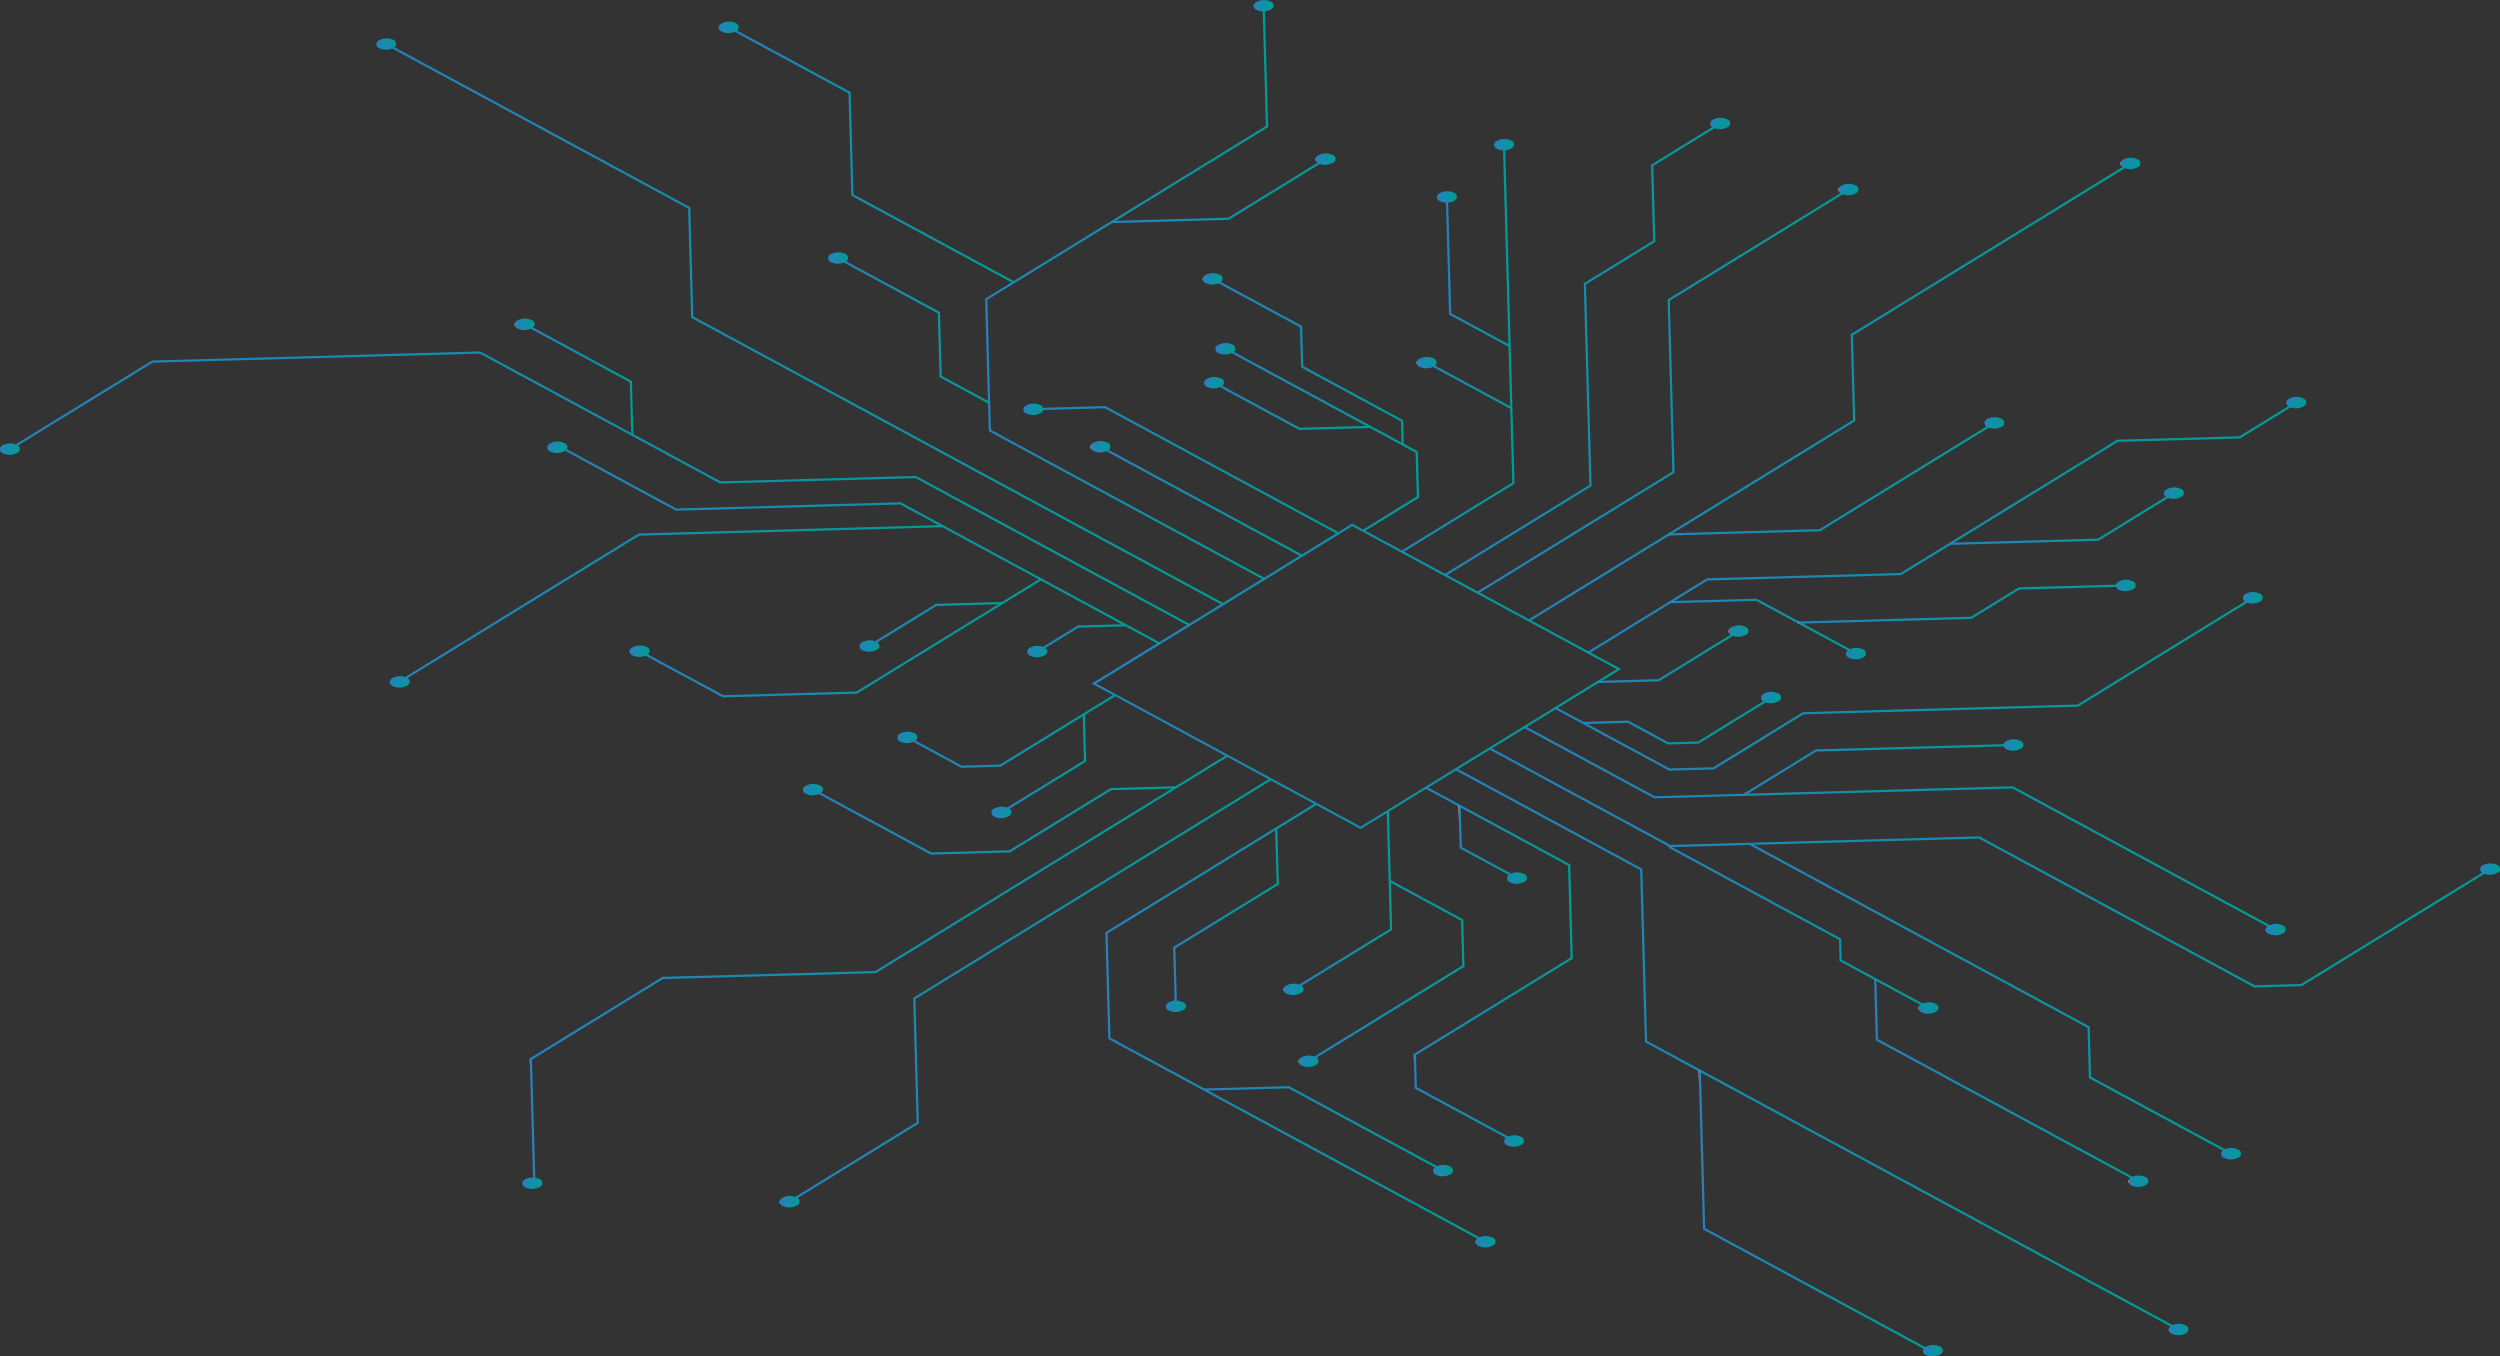 <svg id="Ñëîé_1" data-name="Ñëîé 1" xmlns="http://www.w3.org/2000/svg" xmlns:xlink="http://www.w3.org/1999/xlink" viewBox="0 0 678.74 368.27"><rect x="0" y="0" width="678.74" height="368.27" fill="#333333" stroke="none"/><defs><style>.cls-1{fill:url(#linear-gradient);}.cls-2{fill:url(#linear-gradient-2);}.cls-3{fill:url(#linear-gradient-3);}.cls-4{fill:url(#linear-gradient-4);}.cls-5{fill:url(#linear-gradient-5);}.cls-6{fill:url(#linear-gradient-6);}.cls-7{fill:url(#linear-gradient-7);}.cls-8{fill:url(#linear-gradient-8);}.cls-9{fill:url(#linear-gradient-9);}.cls-10{fill:url(#linear-gradient-10);}.cls-11{fill:url(#linear-gradient-11);}.cls-12{fill:url(#linear-gradient-12);}.cls-13{fill:url(#linear-gradient-13);}.cls-14{fill:url(#linear-gradient-14);}.cls-15{fill:url(#linear-gradient-15);}.cls-16{fill:url(#linear-gradient-16);}.cls-17{fill:url(#linear-gradient-17);}.cls-18{fill:url(#linear-gradient-18);}.cls-19{fill:url(#linear-gradient-19);}.cls-20{fill:url(#linear-gradient-20);}.cls-21{fill:url(#linear-gradient-21);}.cls-22{fill:url(#linear-gradient-22);}.cls-23{fill:url(#linear-gradient-23);}.cls-24{fill:url(#linear-gradient-24);}.cls-25{fill:url(#linear-gradient-25);}.cls-26{fill:url(#linear-gradient-26);}.cls-27{fill:url(#linear-gradient-27);}.cls-28{fill:url(#linear-gradient-28);}.cls-29{fill:url(#linear-gradient-29);}.cls-30{fill:url(#linear-gradient-30);}.cls-31{fill:url(#linear-gradient-31);}.cls-32{fill:url(#linear-gradient-32);}.cls-33{fill:url(#linear-gradient-33);}.cls-34{fill:url(#linear-gradient-34);}.cls-35{fill:url(#linear-gradient-35);}.cls-36{fill:url(#linear-gradient-36);}.cls-37{fill:url(#linear-gradient-37);}.cls-38{fill:url(#linear-gradient-38);}.cls-39{fill:url(#linear-gradient-39);}.cls-40{fill:url(#linear-gradient-40);}.cls-41{fill:url(#linear-gradient-41);}.cls-42{fill:url(#linear-gradient-42);}.cls-43{fill:url(#linear-gradient-43);}.cls-44{fill:url(#linear-gradient-44);}.cls-45{fill:url(#linear-gradient-45);}.cls-46{fill:url(#linear-gradient-46);}.cls-47{fill:url(#linear-gradient-47);}.cls-48{fill:url(#linear-gradient-48);}.cls-49{fill:url(#linear-gradient-49);}.cls-50{fill:url(#linear-gradient-50);}.cls-51{fill:url(#linear-gradient-51);}.cls-52{fill:url(#linear-gradient-52);}.cls-53{fill:url(#linear-gradient-53);}.cls-54{fill:url(#linear-gradient-54);}.cls-55{fill:url(#linear-gradient-55);}.cls-56{fill:url(#linear-gradient-56);}.cls-57{fill:url(#linear-gradient-57);}.cls-58{fill:url(#linear-gradient-58);}.cls-59{fill:url(#linear-gradient-59);}.cls-60{fill:url(#linear-gradient-60);}.cls-61{fill:url(#linear-gradient-61);}.cls-62{fill:url(#linear-gradient-62);}.cls-63{fill:url(#linear-gradient-63);}.cls-64{fill:url(#linear-gradient-64);}.cls-65{fill:url(#linear-gradient-65);}.cls-66{fill:url(#linear-gradient-66);}.cls-67{fill:url(#linear-gradient-67);}.cls-68{fill:url(#linear-gradient-68);}.cls-69{fill:url(#linear-gradient-69);}.cls-70{fill:url(#linear-gradient-70);}.cls-71{fill:url(#linear-gradient-71);}.cls-72{fill:url(#linear-gradient-72);}.cls-73{fill:url(#linear-gradient-73);}.cls-74{fill:url(#linear-gradient-74);}.cls-75{fill:url(#linear-gradient-75);}.cls-76{fill:url(#linear-gradient-76);}.cls-77{fill:url(#linear-gradient-77);}.cls-78{fill:url(#linear-gradient-78);}.cls-79{fill:url(#linear-gradient-79);}.cls-80{fill:url(#linear-gradient-80);}.cls-81{fill:url(#linear-gradient-81);}.cls-82{fill:url(#linear-gradient-82);}.cls-83{fill:url(#linear-gradient-83);}.cls-84{fill:url(#linear-gradient-84);}.cls-85{fill:url(#linear-gradient-85);}.cls-86{fill:url(#linear-gradient-86);}.cls-87{fill:url(#linear-gradient-87);}.cls-88{fill:url(#linear-gradient-88);}.cls-89{fill:url(#linear-gradient-89);}.cls-90{fill:url(#linear-gradient-90);}.cls-91{fill:url(#linear-gradient-91);}.cls-92{fill:url(#linear-gradient-92);}.cls-93{fill:url(#linear-gradient-93);}.cls-94{fill:url(#linear-gradient-94);}.cls-95{fill:url(#linear-gradient-95);}.cls-96{fill:url(#linear-gradient-96);}.cls-97{fill:url(#linear-gradient-97);}.cls-98{fill:url(#linear-gradient-98);}.cls-99{fill:url(#linear-gradient-99);}.cls-100{fill:url(#linear-gradient-100);}.cls-101{fill:url(#linear-gradient-101);}.cls-102{fill:url(#linear-gradient-102);}.cls-103{fill:url(#linear-gradient-103);}</style><linearGradient id="linear-gradient" x1="575.71" y1="44.37" x2="581.1" y2="44.37" gradientUnits="userSpaceOnUse"><stop offset="0" stop-color="#f7f7f7"/><stop offset="0" stop-color="#eaeff3"/><stop offset="0" stop-color="#f6f6f6"/><stop offset="0" stop-color="#2681bd"/><stop offset="1" stop-color="#009d95"/></linearGradient><linearGradient id="linear-gradient-2" x1="499.14" y1="51.45" x2="504.53" y2="51.45" xlink:href="#linear-gradient"/><linearGradient id="linear-gradient-3" x1="464.31" y1="33.53" x2="469.7" y2="33.53" xlink:href="#linear-gradient"/><linearGradient id="linear-gradient-4" x1="620.72" y1="109.3" x2="626.11" y2="109.3" xlink:href="#linear-gradient"/><linearGradient id="linear-gradient-5" x1="296.38" y1="183.61" x2="440.1" y2="183.61" xlink:href="#linear-gradient"/><linearGradient id="linear-gradient-6" x1="395.16" y1="284.91" x2="591.6" y2="284.91" xlink:href="#linear-gradient"/><linearGradient id="linear-gradient-7" x1="461.17" y1="328.95" x2="524.49" y2="328.95" xlink:href="#linear-gradient"/><linearGradient id="linear-gradient-8" x1="404.32" y1="235.53" x2="676.19" y2="235.53" xlink:href="#linear-gradient"/><linearGradient id="linear-gradient-9" x1="143.83" y1="263.24" x2="333.36" y2="263.24" xlink:href="#linear-gradient"/><linearGradient id="linear-gradient-10" x1="214.22" y1="268.91" x2="345.15" y2="268.91" xlink:href="#linear-gradient"/><linearGradient id="linear-gradient-11" x1="300.1" y1="277.71" x2="403.47" y2="277.71" xlink:href="#linear-gradient"/><linearGradient id="linear-gradient-12" x1="2.56" y1="132.68" x2="323.05" y2="132.68" xlink:href="#linear-gradient"/><linearGradient id="linear-gradient-13" x1="151.14" y1="147.79" x2="314.91" y2="147.79" xlink:href="#linear-gradient"/><linearGradient id="linear-gradient-14" x1="172.27" y1="173.19" x2="282.76" y2="173.19" xlink:href="#linear-gradient"/><linearGradient id="linear-gradient-15" x1="142.28" y1="102.79" x2="171.97" y2="102.79" xlink:href="#linear-gradient"/><linearGradient id="linear-gradient-16" x1="326.89" y1="306.48" x2="391.91" y2="306.48" xlink:href="#linear-gradient"/><linearGradient id="linear-gradient-17" x1="318.5" y1="249.07" x2="347.21" y2="249.07" xlink:href="#linear-gradient"/><linearGradient id="linear-gradient-18" x1="401" y1="106.18" x2="502.01" y2="106.18" xlink:href="#linear-gradient"/><linearGradient id="linear-gradient-19" x1="392.16" y1="94.58" x2="467.97" y2="94.58" xlink:href="#linear-gradient"/><linearGradient id="linear-gradient-20" x1="431.07" y1="143.23" x2="623.6" y2="143.23" xlink:href="#linear-gradient"/><linearGradient id="linear-gradient-21" x1="529.42" y1="140.79" x2="590.36" y2="140.79" xlink:href="#linear-gradient"/><linearGradient id="linear-gradient-22" x1="414.95" y1="106.41" x2="578.58" y2="106.41" xlink:href="#linear-gradient"/><linearGradient id="linear-gradient-23" x1="413.78" y1="224.89" x2="617.97" y2="224.89" xlink:href="#linear-gradient"/><linearGradient id="linear-gradient-24" x1="473.3" y1="209" x2="546.64" y2="209" xlink:href="#linear-gradient"/><linearGradient id="linear-gradient-25" x1="267.45" y1="79.5" x2="344.3" y2="79.5" xlink:href="#linear-gradient"/><linearGradient id="linear-gradient-26" x1="301.93" y1="51.76" x2="360.04" y2="51.76" xlink:href="#linear-gradient"/><linearGradient id="linear-gradient-27" x1="298.6" y1="136.09" x2="353.59" y2="136.09" gradientTransform="translate(290.65 -215.48) rotate(61.59)" xlink:href="#linear-gradient"/><linearGradient id="linear-gradient-28" x1="380.44" y1="94.94" x2="411.19" y2="94.94" xlink:href="#linear-gradient"/><linearGradient id="linear-gradient-29" x1="392.53" y1="73.85" x2="409.99" y2="73.85" xlink:href="#linear-gradient"/><linearGradient id="linear-gradient-30" x1="422.19" y1="185.65" x2="611.82" y2="185.65" xlink:href="#linear-gradient"/><linearGradient id="linear-gradient-31" x1="280.5" y1="127.65" x2="363.51" y2="127.65" xlink:href="#linear-gradient"/><linearGradient id="linear-gradient-32" x1="332.59" y1="119.37" x2="385.28" y2="119.37" xlink:href="#linear-gradient"/><linearGradient id="linear-gradient-33" x1="329.48" y1="110.19" x2="371.9" y2="110.19" xlink:href="#linear-gradient"/><linearGradient id="linear-gradient-34" x1="329.1" y1="98.06" x2="381.13" y2="98.06" xlink:href="#linear-gradient"/><linearGradient id="linear-gradient-35" x1="326.91" y1="103.91" x2="332.29" y2="103.91" xlink:href="#linear-gradient"/><linearGradient id="linear-gradient-36" x1="329.96" y1="94.69" x2="335.35" y2="94.69" xlink:href="#linear-gradient"/><linearGradient id="linear-gradient-37" x1="384.6" y1="98.45" x2="389.99" y2="98.45" xlink:href="#linear-gradient"/><linearGradient id="linear-gradient-38" x1="501.17" y1="177.45" x2="506.56" y2="177.45" xlink:href="#linear-gradient"/><linearGradient id="linear-gradient-39" x1="574.42" y1="158.95" x2="579.8" y2="158.95" xlink:href="#linear-gradient"/><linearGradient id="linear-gradient-40" x1="478.13" y1="189.38" x2="483.52" y2="189.38" xlink:href="#linear-gradient"/><linearGradient id="linear-gradient-41" x1="469.3" y1="171.34" x2="474.69" y2="171.34" xlink:href="#linear-gradient"/><linearGradient id="linear-gradient-42" x1="340.37" y1="1.56" x2="345.75" y2="1.56" xlink:href="#linear-gradient"/><linearGradient id="linear-gradient-43" x1="357.18" y1="43.2" x2="362.56" y2="43.2" xlink:href="#linear-gradient"/><linearGradient id="linear-gradient-44" x1="102.17" y1="11.97" x2="107.55" y2="11.97" xlink:href="#linear-gradient"/><linearGradient id="linear-gradient-45" x1="195.14" y1="7.43" x2="200.53" y2="7.43" xlink:href="#linear-gradient"/><linearGradient id="linear-gradient-46" x1="224.83" y1="70.07" x2="230.22" y2="70.07" xlink:href="#linear-gradient"/><linearGradient id="linear-gradient-47" x1="543.92" y1="202.27" x2="549.31" y2="202.27" xlink:href="#linear-gradient"/><linearGradient id="linear-gradient-48" x1="615.12" y1="252.38" x2="620.5" y2="252.38" xlink:href="#linear-gradient"/><linearGradient id="linear-gradient-49" x1="673.34" y1="235.95" x2="678.71" y2="235.95" xlink:href="#linear-gradient"/><linearGradient id="linear-gradient-50" x1="522.06" y1="366.72" x2="527.45" y2="366.72" xlink:href="#linear-gradient"/><linearGradient id="linear-gradient-51" x1="326.53" y1="75.71" x2="331.92" y2="75.71" xlink:href="#linear-gradient"/><linearGradient id="linear-gradient-52" x1="390.12" y1="53.47" x2="395.51" y2="53.47" xlink:href="#linear-gradient"/><linearGradient id="linear-gradient-53" x1="405.62" y1="39.28" x2="411.01" y2="39.28" xlink:href="#linear-gradient"/><linearGradient id="linear-gradient-54" x1="587.49" y1="133.88" x2="592.88" y2="133.88" xlink:href="#linear-gradient"/><linearGradient id="linear-gradient-55" x1="538.75" y1="114.82" x2="544.13" y2="114.82" xlink:href="#linear-gradient"/><linearGradient id="linear-gradient-56" x1="608.91" y1="162.3" x2="614.3" y2="162.3" xlink:href="#linear-gradient"/><linearGradient id="linear-gradient-57" x1="277.83" y1="111.13" x2="283.22" y2="111.13" xlink:href="#linear-gradient"/><linearGradient id="linear-gradient-58" x1="170.95" y1="176.8" x2="176.34" y2="176.8" xlink:href="#linear-gradient"/><linearGradient id="linear-gradient-59" x1="217.99" y1="214.39" x2="223.39" y2="214.39" xlink:href="#linear-gradient"/><linearGradient id="linear-gradient-60" x1="243.61" y1="200.2" x2="249" y2="200.2" xlink:href="#linear-gradient"/><linearGradient id="linear-gradient-61" x1="269.16" y1="220.58" x2="274.55" y2="220.58" xlink:href="#linear-gradient"/><linearGradient id="linear-gradient-62" x1="316.54" y1="273.21" x2="321.93" y2="273.21" xlink:href="#linear-gradient"/><linearGradient id="linear-gradient-63" x1="141.83" y1="321.23" x2="147.22" y2="321.23" xlink:href="#linear-gradient"/><linearGradient id="linear-gradient-64" x1="211.66" y1="326.25" x2="217.05" y2="326.25" xlink:href="#linear-gradient"/><linearGradient id="linear-gradient-65" x1="348.47" y1="268.61" x2="353.86" y2="268.61" xlink:href="#linear-gradient"/><linearGradient id="linear-gradient-66" x1="352.56" y1="288.12" x2="357.94" y2="288.12" xlink:href="#linear-gradient"/><linearGradient id="linear-gradient-67" x1="408.35" y1="309.78" x2="413.74" y2="309.78" xlink:href="#linear-gradient"/><linearGradient id="linear-gradient-68" x1="389.05" y1="317.81" x2="394.44" y2="317.81" xlink:href="#linear-gradient"/><linearGradient id="linear-gradient-69" x1="588.81" y1="360.96" x2="594.12" y2="360.96" xlink:href="#linear-gradient"/><linearGradient id="linear-gradient-70" x1="400.63" y1="337.12" x2="406" y2="337.12" xlink:href="#linear-gradient"/><linearGradient id="linear-gradient-71" x1="278.9" y1="176.89" x2="284.29" y2="176.89" xlink:href="#linear-gradient"/><linearGradient id="linear-gradient-72" x1="409.14" y1="238.39" x2="414.53" y2="238.39" xlink:href="#linear-gradient"/><linearGradient id="linear-gradient-73" x1="520.88" y1="273.66" x2="526.27" y2="273.66" xlink:href="#linear-gradient"/><linearGradient id="linear-gradient-74" x1="603.02" y1="313.23" x2="608.41" y2="313.23" xlink:href="#linear-gradient"/><linearGradient id="linear-gradient-75" x1="577.88" y1="320.7" x2="583.25" y2="320.7" xlink:href="#linear-gradient"/><linearGradient id="linear-gradient-76" x1="233.32" y1="175.39" x2="238.7" y2="175.39" xlink:href="#linear-gradient"/><linearGradient id="linear-gradient-77" x1="139.71" y1="88.02" x2="145.1" y2="88.02" xlink:href="#linear-gradient"/><linearGradient id="linear-gradient-78" x1="105.83" y1="185.13" x2="111.22" y2="185.13" xlink:href="#linear-gradient"/><linearGradient id="linear-gradient-79" x1="148.58" y1="121.43" x2="153.97" y2="121.43" xlink:href="#linear-gradient"/><linearGradient id="linear-gradient-80" x1="-0.02" y1="121.94" x2="5.36" y2="121.94" xlink:href="#linear-gradient"/><linearGradient id="linear-gradient-81" x1="296.06" y1="121.29" x2="301.43" y2="121.29" xlink:href="#linear-gradient"/><linearGradient id="linear-gradient-82" x1="387.21" y1="104.6" x2="410.43" y2="104.6" gradientTransform="translate(301.07 -295.95) rotate(61.59)" xlink:href="#linear-gradient"/><linearGradient id="linear-gradient-83" x1="281.15" y1="173.42" x2="305.66" y2="173.42" xlink:href="#linear-gradient"/><linearGradient id="linear-gradient-84" x1="220.56" y1="222.75" x2="319.29" y2="222.75" xlink:href="#linear-gradient"/><linearGradient id="linear-gradient-85" x1="246.72" y1="198.47" x2="302.91" y2="198.47" xlink:href="#linear-gradient"/><linearGradient id="linear-gradient-86" x1="271.71" y1="207.39" x2="294.9" y2="207.39" xlink:href="#linear-gradient"/><linearGradient id="linear-gradient-87" x1="453.47" y1="170.12" x2="504.03" y2="170.12" xlink:href="#linear-gradient"/><linearGradient id="linear-gradient-88" x1="104.74" y1="88.01" x2="332.21" y2="88.01" xlink:href="#linear-gradient"/><linearGradient id="linear-gradient-89" x1="429.83" y1="195.65" x2="481.06" y2="195.65" xlink:href="#linear-gradient"/><linearGradient id="linear-gradient-90" x1="383.83" y1="261.81" x2="427.02" y2="261.81" xlink:href="#linear-gradient"/><linearGradient id="linear-gradient-91" x1="395.98" y1="228.72" x2="411.99" y2="228.72" xlink:href="#linear-gradient"/><linearGradient id="linear-gradient-92" x1="474.86" y1="271.14" x2="605.75" y2="271.14" xlink:href="#linear-gradient"/><linearGradient id="linear-gradient-93" x1="508.82" y1="293.39" x2="580.73" y2="293.39" xlink:href="#linear-gradient"/><linearGradient id="linear-gradient-94" x1="452.98" y1="251.77" x2="523.74" y2="251.77" xlink:href="#linear-gradient"/><linearGradient id="linear-gradient-95" x1="227.35" y1="89.71" x2="268.68" y2="89.71" xlink:href="#linear-gradient"/><linearGradient id="linear-gradient-96" x1="235.87" y1="169.54" x2="272.12" y2="169.54" xlink:href="#linear-gradient"/><linearGradient id="linear-gradient-97" x1="108.97" y1="163.75" x2="255.92" y2="163.75" xlink:href="#linear-gradient"/><linearGradient id="linear-gradient-98" x1="351.45" y1="244.42" x2="377.98" y2="244.42" xlink:href="#linear-gradient"/><linearGradient id="linear-gradient-99" x1="355.11" y1="263.65" x2="397.61" y2="263.65" xlink:href="#linear-gradient"/><linearGradient id="linear-gradient-100" x1="453.09" y1="129.98" x2="541.62" y2="129.98" xlink:href="#linear-gradient"/><linearGradient id="linear-gradient-101" x1="488.32" y1="163.99" x2="577.14" y2="163.99" xlink:href="#linear-gradient"/><linearGradient id="linear-gradient-102" x1="433.83" y1="178.32" x2="472.01" y2="178.32" xlink:href="#linear-gradient"/><linearGradient id="linear-gradient-103" x1="197.71" y1="42.04" x2="275.36" y2="42.04" xlink:href="#linear-gradient"/></defs><title>Circuit</title><path class="cls-1" d="M576.47,43.32a4.21,4.21,0,0,1,3.8-.1,1.16,1.16,0,0,1,.07,2.2,4.23,4.23,0,0,1-3.81.1,1.16,1.16,0,0,1-.77-1.45A1.13,1.13,0,0,1,576.47,43.32Z" transform="translate(0.02 0)"/><path class="cls-2" d="M499.9,50.41a4.23,4.23,0,0,1,3.81-.11,1.16,1.16,0,0,1,.77,1.45,1.13,1.13,0,0,1-.71.75,4.23,4.23,0,0,1-3.81.11,1.16,1.16,0,0,1-.77-1.45A1.13,1.13,0,0,1,499.9,50.41Z" transform="translate(0.02 0)"/><path class="cls-3" d="M465.07,32.48a4.23,4.23,0,0,1,3.81-.11,1.16,1.16,0,0,1,.77,1.45,1.13,1.13,0,0,1-.71.75,4.23,4.23,0,0,1-3.81.11,1.16,1.16,0,0,1-.77-1.45A1.13,1.13,0,0,1,465.07,32.48Z" transform="translate(0.02 0)"/><path class="cls-4" d="M621.48,108.25a4.23,4.23,0,0,1,3.81-.1,1.16,1.16,0,0,1,.77,1.45,1.13,1.13,0,0,1-.71.75,4.21,4.21,0,0,1-3.8.1,1.16,1.16,0,0,1-.07-2.2Z" transform="translate(0.02 0)"/><path class="cls-5" d="M367.09,142.14l.15.09,72.86,39.41-.44.27L369.4,225.08l-.16-.08-72.86-39.41.45-.28Zm71.81,39.53-71.79-38.83-69.52,42.75,71.79,38.83Z" transform="translate(0.02 0)"/><polygon class="cls-6" points="395.45 208.58 445.88 235.86 447.18 282.59 591.6 360.7 591.31 361.23 446.59 282.95 445.29 236.22 395.16 209.11 395.45 208.58"/><polygon class="cls-7" points="461.78 290.65 462.96 333.44 524.49 366.71 524.2 367.24 462.37 333.8 461.17 290.67 461.78 290.65"/><polygon class="cls-8" points="404.6 202.95 453.49 229.39 537.42 227.06 537.49 227.1 612.16 267.49 624.75 267.14 675.88 235.7 676.19 236.21 624.93 267.74 612.01 268.1 611.94 268.06 537.27 227.67 453.35 230 453.28 229.96 404.32 203.47 404.6 202.95"/><polygon class="cls-9" points="333.05 204.93 333.36 205.44 237.81 264.21 180 265.81 144.44 287.68 145.38 321.53 144.77 321.55 143.83 287.35 143.97 287.25 179.82 265.21 237.64 263.61 333.05 204.93"/><polygon class="cls-10" points="344.84 211.31 345.15 211.82 248.54 271.24 249.48 305.01 249.33 305.11 214.53 326.51 214.22 325.99 248.86 304.68 247.93 270.91 248.08 270.82 344.84 211.31"/><polygon class="cls-11" points="357.2 217.99 357.51 218.51 300.71 253.44 301.5 281.73 403.47 336.89 403.18 337.42 300.9 282.09 300.1 253.11 300.25 253.01 357.2 217.99"/><polygon class="cls-12" points="41.26 97.88 130.41 95.4 130.48 95.44 195.62 130.68 248.7 129.2 248.77 129.24 323.05 169.42 322.76 169.95 248.56 129.81 195.48 131.28 195.41 131.24 130.27 96.01 41.44 98.47 2.87 122.19 2.56 121.68 41.26 97.88"/><polygon class="cls-13" points="151.43 120.63 183.63 138.05 244.55 136.36 244.62 136.4 314.91 174.42 314.63 174.95 244.4 136.96 183.49 138.66 183.41 138.62 151.14 121.16 151.43 120.63"/><polygon class="cls-14" points="282.45 157.03 282.76 157.54 232.71 188.32 196.22 189.34 196.15 189.3 172.27 176.39 172.56 175.86 196.36 188.73 232.53 187.73 282.45 157.03"/><polygon class="cls-15" points="142.57 87.75 171.57 103.44 171.97 117.8 171.37 117.82 170.98 103.8 142.28 88.28 142.57 87.75"/><polygon class="cls-16" points="326.89 295.51 349.98 294.87 350.05 294.91 391.91 317.55 391.62 318.08 349.83 295.48 326.91 296.11 326.89 295.51"/><polygon class="cls-17" points="346.18 224.94 346.79 224.93 347.21 240.17 347.06 240.26 319.11 257.45 319.55 273.2 318.95 273.21 318.5 257.12 318.65 257.03 346.6 239.84 346.18 224.94"/><polygon class="cls-18" points="501.7 51.2 502.01 51.71 453.35 81.64 454.65 128.36 454.5 128.45 401.32 161.16 401 160.65 454.04 128.03 452.74 81.3 452.89 81.21 501.7 51.2"/><polygon class="cls-19" points="467.66 32.78 467.97 33.3 448.85 45.05 449.43 65.65 449.28 65.75 430.59 77.24 432.11 132 431.96 132.09 392.48 156.38 392.16 155.87 431.5 131.67 429.98 76.91 430.13 76.82 448.81 65.32 448.24 44.72 448.39 44.63 467.66 32.78"/><polygon class="cls-20" points="623.28 109.04 623.6 109.56 608.16 119.05 575 119.97 516.17 156.15 463.6 157.61 431.38 177.42 431.07 176.91 463.42 157.01 515.99 155.55 574.82 119.37 607.98 118.45 623.28 109.04"/><polygon class="cls-21" points="590.05 133.63 590.36 134.14 569.74 146.82 529.44 147.94 529.42 147.34 569.56 146.22 590.05 133.63"/><polygon class="cls-22" points="578.26 44.11 578.58 44.63 503.06 91.06 503.71 114.32 503.56 114.41 415.27 168.71 414.95 168.19 503.1 113.98 502.45 90.73 502.6 90.64 578.26 44.11"/><polygon class="cls-23" points="414.07 197.13 449.26 216.16 546.5 213.46 546.57 213.5 617.97 252.12 617.68 252.65 546.36 214.07 449.11 216.76 449.04 216.73 413.78 197.66 414.07 197.13"/><polygon class="cls-24" points="492.94 203.45 546.62 201.96 546.64 202.57 493.11 204.05 473.61 216.04 473.3 215.53 492.94 203.45"/><polygon class="cls-25" points="343.38 1.55 344.3 34.52 344.15 34.61 268.06 81.4 269.04 116.7 343.38 156.91 343.1 157.44 268.45 117.06 267.45 81.07 267.6 80.98 343.68 34.19 342.78 1.56 343.38 1.55"/><polygon class="cls-26" points="359.73 42.94 360.04 43.46 333.65 59.69 301.95 60.57 301.93 59.97 333.47 59.09 359.73 42.94"/><rect class="cls-27" x="325.79" y="104.99" width="0.6" height="62.2" transform="translate(51.27 358.16) rotate(-61.59)"/><polygon class="cls-28" points="408.65 39.84 411.19 131.33 411.04 131.42 380.76 150.04 380.44 149.53 410.58 131 408.04 39.85 408.65 39.84"/><polygon class="cls-29" points="392.53 53.48 393.13 53.47 394.01 85.05 409.99 93.69 409.71 94.22 393.42 85.41 392.53 53.48"/><polygon class="cls-30" points="611.51 162.06 611.82 162.58 564.19 191.87 489.65 193.94 465.33 208.9 453.14 209.23 453.07 209.19 422.19 192.49 422.47 191.96 453.29 208.63 465.15 208.3 489.47 193.34 564.02 191.27 611.51 162.06"/><polygon class="cls-31" points="280.5 110.78 300.1 110.24 300.17 110.28 363.51 144.54 363.22 145.06 299.96 110.85 280.52 111.39 280.5 110.78"/><polygon class="cls-32" points="332.88 94.38 384.93 122.53 385.28 135.13 385.13 135.22 370.26 144.36 369.95 143.85 384.66 134.79 384.33 122.9 332.59 94.91 332.88 94.38"/><polygon class="cls-33" points="329.76 103.64 352.85 116.13 371.89 115.6 371.9 116.2 352.7 116.74 352.63 116.7 329.48 104.17 329.76 103.64"/><polygon class="cls-34" points="329.39 75.45 353.53 88.5 353.83 99.39 380.95 114.06 381.13 120.65 380.53 120.67 380.36 114.42 353.24 99.75 352.93 88.87 329.1 75.98 329.39 75.45"/><path class="cls-35" d="M327.67,102.86a4.23,4.23,0,0,1,3.81-.1,1.16,1.16,0,0,1,.06,2.19,4.23,4.23,0,0,1-3.81.11,1.16,1.16,0,0,1-.77-1.45A1.13,1.13,0,0,1,327.67,102.86Z" transform="translate(0.02 0)"/><path class="cls-36" d="M330.72,93.64a4.23,4.23,0,0,1,3.81-.11A1.16,1.16,0,0,1,335.3,95a1.13,1.13,0,0,1-.71.75,4.23,4.23,0,0,1-3.81.11,1.16,1.16,0,0,1-.77-1.45A1.13,1.13,0,0,1,330.72,93.64Z" transform="translate(0.02 0)"/><path class="cls-37" d="M385.36,97.4a4.23,4.23,0,0,1,3.81-.1,1.16,1.16,0,0,1,.77,1.45,1.13,1.13,0,0,1-.71.75,4.21,4.21,0,0,1-3.8.1,1.16,1.16,0,0,1-.07-2.2Z" transform="translate(0.02 0)"/><path class="cls-38" d="M501.93,176.4a4.23,4.23,0,0,1,3.81-.1,1.16,1.16,0,0,1,.77,1.45,1.13,1.13,0,0,1-.71.75,4.23,4.23,0,0,1-3.81.1,1.16,1.16,0,0,1-.77-1.45A1.13,1.13,0,0,1,501.93,176.4Z" transform="translate(0.02 0)"/><path class="cls-39" d="M575.18,157.91a4.21,4.21,0,0,1,3.8-.11,1.16,1.16,0,0,1,.77,1.45,1.13,1.13,0,0,1-.71.75,4.21,4.21,0,0,1-3.8.11,1.16,1.16,0,0,1-.77-1.45A1.13,1.13,0,0,1,575.18,157.91Z" transform="translate(0.02 0)"/><path class="cls-40" d="M478.89,188.34a4.23,4.23,0,0,1,3.81-.11,1.16,1.16,0,0,1,.77,1.45,1.13,1.13,0,0,1-.71.75,4.23,4.23,0,0,1-3.81.11,1.16,1.16,0,0,1-.77-1.45A1.13,1.13,0,0,1,478.89,188.34Z" transform="translate(0.02 0)"/><path class="cls-41" d="M470.06,170.3a4.23,4.23,0,0,1,3.81-.11,1.16,1.16,0,0,1,.77,1.45,1.13,1.13,0,0,1-.71.75,4.23,4.23,0,0,1-3.81.11,1.16,1.16,0,0,1-.77-1.45A1.13,1.13,0,0,1,470.06,170.3Z" transform="translate(0.02 0)"/><path class="cls-42" d="M341.13.51a4.21,4.21,0,0,1,3.8-.11,1.16,1.16,0,0,1,.77,1.45,1.13,1.13,0,0,1-.71.75,4.21,4.21,0,0,1-3.8.11,1.16,1.16,0,0,1-.77-1.45A1.13,1.13,0,0,1,341.13.51Z" transform="translate(0.02 0)"/><path class="cls-43" d="M357.93,42.16a4.23,4.23,0,0,1,3.81-.11,1.16,1.16,0,0,1,.77,1.45,1.13,1.13,0,0,1-.71.75,4.23,4.23,0,0,1-3.81.1,1.16,1.16,0,0,1-.06-2.19Z" transform="translate(0.02 0)"/><path class="cls-44" d="M102.93,10.92a4.2,4.2,0,0,1,3.81-.1A1.16,1.16,0,0,1,106.8,13a4.23,4.23,0,0,1-3.81.11,1.16,1.16,0,0,1-.77-1.45A1.13,1.13,0,0,1,102.93,10.92Z" transform="translate(0.02 0)"/><path class="cls-45" d="M195.9,6.38a4.23,4.23,0,0,1,3.81-.11,1.16,1.16,0,0,1,.77,1.45,1.13,1.13,0,0,1-.71.75,4.23,4.23,0,0,1-3.81.11,1.16,1.16,0,0,1-.77-1.45A1.13,1.13,0,0,1,195.9,6.38Z" transform="translate(0.02 0)"/><path class="cls-46" d="M225.59,69a4.23,4.23,0,0,1,3.81-.1,1.16,1.16,0,0,1,.77,1.45,1.13,1.13,0,0,1-.71.75,4.23,4.23,0,0,1-3.81.1,1.16,1.16,0,0,1-.77-1.45A1.13,1.13,0,0,1,225.59,69Z" transform="translate(0.02 0)"/><path class="cls-47" d="M544.68,201.22a4.21,4.21,0,0,1,3.8-.11,1.16,1.16,0,0,1,.07,2.2,4.23,4.23,0,0,1-3.81.11A1.16,1.16,0,0,1,544,202,1.13,1.13,0,0,1,544.68,201.22Z" transform="translate(0.02 0)"/><path class="cls-48" d="M615.87,251.34a4.23,4.23,0,0,1,3.81-.11,1.16,1.16,0,0,1,.77,1.45,1.13,1.13,0,0,1-.71.75,4.23,4.23,0,0,1-3.81.1,1.16,1.16,0,0,1-.06-2.19Z" transform="translate(0.02 0)"/><path class="cls-49" d="M674.08,234.91a4.23,4.23,0,0,1,3.81-.11,1.16,1.16,0,0,1,.77,1.45,1.13,1.13,0,0,1-.71.75,4.18,4.18,0,0,1-3.8.1,1.16,1.16,0,0,1-.07-2.19Z" transform="translate(0.02 0)"/><path class="cls-50" d="M522.82,365.67a4.21,4.21,0,0,1,3.8-.11,1.16,1.16,0,0,1,.07,2.2,4.23,4.23,0,0,1-3.81.11,1.16,1.16,0,0,1-.77-1.45A1.13,1.13,0,0,1,522.82,365.67Z" transform="translate(0.02 0)"/><path class="cls-51" d="M327.29,74.67a4.23,4.23,0,0,1,3.81-.11,1.16,1.16,0,0,1,.77,1.45,1.13,1.13,0,0,1-.71.75,4.23,4.23,0,0,1-3.81.11,1.16,1.16,0,0,1-.77-1.45A1.13,1.13,0,0,1,327.29,74.67Z" transform="translate(0.02 0)"/><path class="cls-52" d="M390.88,52.43a4.21,4.21,0,0,1,3.8-.11,1.16,1.16,0,0,1,.07,2.2,4.23,4.23,0,0,1-3.81.11,1.16,1.16,0,0,1-.77-1.45A1.13,1.13,0,0,1,390.88,52.43Z" transform="translate(0.02 0)"/><path class="cls-53" d="M406.38,38.23a4.23,4.23,0,0,1,3.81-.1,1.16,1.16,0,0,1,.77,1.45,1.13,1.13,0,0,1-.71.75,4.23,4.23,0,0,1-3.81.1,1.16,1.16,0,0,1-.77-1.45A1.13,1.13,0,0,1,406.38,38.23Z" transform="translate(0.02 0)"/><path class="cls-54" d="M588.25,132.84a4.23,4.23,0,0,1,3.81-.11,1.16,1.16,0,0,1,.77,1.45,1.13,1.13,0,0,1-.71.75,4.23,4.23,0,0,1-3.81.11,1.16,1.16,0,0,1-.77-1.45A1.13,1.13,0,0,1,588.25,132.84Z" transform="translate(0.02 0)"/><path class="cls-55" d="M539.51,113.77a4.21,4.21,0,0,1,3.8-.11,1.16,1.16,0,0,1,.77,1.45,1.13,1.13,0,0,1-.71.75,4.21,4.21,0,0,1-3.8.11,1.16,1.16,0,0,1-.77-1.45A1.13,1.13,0,0,1,539.51,113.77Z" transform="translate(0.02 0)"/><path class="cls-56" d="M609.67,161.25a4.23,4.23,0,0,1,3.81-.11,1.16,1.16,0,0,1,.77,1.45,1.13,1.13,0,0,1-.71.75,4.23,4.23,0,0,1-3.81.11A1.16,1.16,0,0,1,609,162,1.13,1.13,0,0,1,609.67,161.25Z" transform="translate(0.02 0)"/><path class="cls-57" d="M278.59,110.08a4.23,4.23,0,0,1,3.81-.11,1.16,1.16,0,0,1,.77,1.45,1.13,1.13,0,0,1-.71.75,4.23,4.23,0,0,1-3.81.11,1.16,1.16,0,0,1-.77-1.45A1.13,1.13,0,0,1,278.59,110.08Z" transform="translate(0.02 0)"/><path class="cls-58" d="M171.71,175.75a4.23,4.23,0,0,1,3.81-.11,1.16,1.16,0,0,1,.77,1.45,1.13,1.13,0,0,1-.71.75,4.23,4.23,0,0,1-3.81.11,1.16,1.16,0,0,1-.77-1.45A1.13,1.13,0,0,1,171.71,175.75Z" transform="translate(0.02 0)"/><path class="cls-59" d="M218.75,213.34a4.23,4.23,0,0,1,3.81-.1,1.15,1.15,0,0,1,.06,2.19,4.21,4.21,0,0,1-3.8.11,1.16,1.16,0,0,1-.07-2.2Z" transform="translate(0.02 0)"/><path class="cls-60" d="M244.37,199.15a4.23,4.23,0,0,1,3.81-.1,1.16,1.16,0,0,1,.77,1.45,1.13,1.13,0,0,1-.71.75,4.23,4.23,0,0,1-3.81.1,1.16,1.16,0,0,1-.77-1.45A1.13,1.13,0,0,1,244.37,199.15Z" transform="translate(0.02 0)"/><path class="cls-61" d="M269.92,219.53a4.23,4.23,0,0,1,3.81-.1,1.16,1.16,0,0,1,.77,1.45,1.13,1.13,0,0,1-.71.75,4.23,4.23,0,0,1-3.81.1,1.16,1.16,0,0,1-.77-1.45A1.13,1.13,0,0,1,269.92,219.53Z" transform="translate(0.02 0)"/><path class="cls-62" d="M317.3,272.16a4.18,4.18,0,0,1,3.8-.1,1.15,1.15,0,0,1,.06,2.19,4.21,4.21,0,0,1-3.8.11,1.16,1.16,0,0,1-.77-1.45A1.13,1.13,0,0,1,317.3,272.16Z" transform="translate(0.02 0)"/><path class="cls-63" d="M142.59,320.18a4.23,4.23,0,0,1,3.81-.1,1.16,1.16,0,0,1,.77,1.45,1.13,1.13,0,0,1-.71.75,4.23,4.23,0,0,1-3.81.1,1.16,1.16,0,0,1-.77-1.45A1.13,1.13,0,0,1,142.59,320.18Z" transform="translate(0.02 0)"/><path class="cls-64" d="M212.42,325.2a4.23,4.23,0,0,1,3.81-.1,1.16,1.16,0,0,1,.77,1.45,1.13,1.13,0,0,1-.71.75,4.23,4.23,0,0,1-3.81.1,1.16,1.16,0,0,1-.77-1.45A1.13,1.13,0,0,1,212.42,325.2Z" transform="translate(0.02 0)"/><path class="cls-65" d="M349.23,267.57a4.23,4.23,0,0,1,3.81-.11,1.16,1.16,0,0,1,.77,1.45,1.13,1.13,0,0,1-.71.75,4.23,4.23,0,0,1-3.81.11,1.16,1.16,0,0,1-.77-1.45A1.13,1.13,0,0,1,349.23,267.57Z" transform="translate(0.02 0)"/><path class="cls-66" d="M353.31,287.08a4.23,4.23,0,0,1,3.81-.11,1.16,1.16,0,0,1,.77,1.45,1.13,1.13,0,0,1-.71.75,4.23,4.23,0,0,1-3.81.1,1.16,1.16,0,0,1-.06-2.19Z" transform="translate(0.02 0)"/><path class="cls-67" d="M409.11,308.73a4.23,4.23,0,0,1,3.81-.1,1.16,1.16,0,0,1,.77,1.45,1.13,1.13,0,0,1-.71.75,4.23,4.23,0,0,1-3.81.1,1.16,1.16,0,0,1-.77-1.45A1.13,1.13,0,0,1,409.11,308.73Z" transform="translate(0.02 0)"/><path class="cls-68" d="M389.81,316.77a4.23,4.23,0,0,1,3.81-.11,1.16,1.16,0,0,1,.77,1.45,1.13,1.13,0,0,1-.71.75,4.21,4.21,0,0,1-3.8.11,1.16,1.16,0,0,1-.07-2.2Z" transform="translate(0.02 0)"/><path class="cls-69" d="M589.5,359.92a4.23,4.23,0,0,1,3.81-.1,1.16,1.16,0,0,1,.06,2.19,4.19,4.19,0,0,1-3.78.07,1.15,1.15,0,0,1-.72-1.47A1.13,1.13,0,0,1,589.5,359.92Z" transform="translate(0.02 0)"/><path class="cls-70" d="M401.37,336.08a4.23,4.23,0,0,1,3.81-.11,1.16,1.16,0,0,1,.77,1.45,1.13,1.13,0,0,1-.71.75,4.21,4.21,0,0,1-3.8.1,1.16,1.16,0,0,1-.07-2.19Z" transform="translate(0.02 0)"/><path class="cls-71" d="M279.66,175.84a4.21,4.21,0,0,1,3.8-.1,1.16,1.16,0,0,1,.07,2.2,4.23,4.23,0,0,1-3.81.1,1.16,1.16,0,0,1-.77-1.45A1.13,1.13,0,0,1,279.66,175.84Z" transform="translate(0.02 0)"/><path class="cls-72" d="M409.9,237.35a4.21,4.21,0,0,1,3.8-.11,1.16,1.16,0,0,1,.07,2.2,4.23,4.23,0,0,1-3.81.11,1.16,1.16,0,0,1-.77-1.45A1.13,1.13,0,0,1,409.9,237.35Z" transform="translate(0.02 0)"/><path class="cls-73" d="M521.65,272.62a4.21,4.21,0,0,1,3.8-.11,1.16,1.16,0,0,1,.77,1.45,1.13,1.13,0,0,1-.71.75,4.18,4.18,0,0,1-3.8.1,1.15,1.15,0,0,1-.06-2.19Z" transform="translate(0.02 0)"/><path class="cls-74" d="M603.76,312.19a4.21,4.21,0,0,1,3.83-.11,1.16,1.16,0,0,1,.77,1.45,1.13,1.13,0,0,1-.71.75,4.2,4.2,0,0,1-3.81.1,1.16,1.16,0,0,1-.77-1.45A1.18,1.18,0,0,1,603.76,312.19Z" transform="translate(0.02 0)"/><path class="cls-75" d="M578.64,319.65a4.21,4.21,0,0,1,3.8-.1,1.16,1.16,0,0,1,.07,2.19,4.23,4.23,0,0,1-3.81.11,1.16,1.16,0,0,1-.77-1.45A1.13,1.13,0,0,1,578.64,319.65Z" transform="translate(0.02 0)"/><path class="cls-76" d="M234.07,174.35a4.23,4.23,0,0,1,3.81-.11,1.16,1.16,0,0,1,.77,1.45,1.13,1.13,0,0,1-.71.75,4.2,4.2,0,0,1-3.81.1,1.16,1.16,0,0,1-.06-2.19Z" transform="translate(0.02 0)"/><path class="cls-77" d="M140.47,87a4.23,4.23,0,0,1,3.81-.11,1.16,1.16,0,0,1,.77,1.45,1.13,1.13,0,0,1-.71.75,4.23,4.23,0,0,1-3.81.11,1.16,1.16,0,0,1-.77-1.45A1.13,1.13,0,0,1,140.47,87Z" transform="translate(0.02 0)"/><path class="cls-78" d="M106.59,184.08a4.21,4.21,0,0,1,3.8-.1,1.16,1.16,0,0,1,.07,2.2,4.23,4.23,0,0,1-3.81.1,1.16,1.16,0,0,1-.77-1.45A1.13,1.13,0,0,1,106.59,184.08Z" transform="translate(0.02 0)"/><path class="cls-79" d="M149.35,120.39a4.21,4.21,0,0,1,3.8-.11,1.16,1.16,0,0,1,.77,1.45,1.13,1.13,0,0,1-.71.75,4.21,4.21,0,0,1-3.8.1,1.15,1.15,0,0,1-.06-2.19Z" transform="translate(0.02 0)"/><path class="cls-80" d="M.76,120.89a4.23,4.23,0,0,1,3.81-.1,1.16,1.16,0,0,1,.73,1.47,1.18,1.18,0,0,1-.71.72,4.23,4.23,0,0,1-3.81.11A1.17,1.17,0,0,1,0,121.63,1.19,1.19,0,0,1,.76,120.89Z" transform="translate(0.02 0)"/><path class="cls-81" d="M296.8,120.25a4.23,4.23,0,0,1,3.81-.11,1.16,1.16,0,0,1,.77,1.45,1.13,1.13,0,0,1-.71.75,4.21,4.21,0,0,1-3.8.1,1.16,1.16,0,0,1-.07-2.19Z" transform="translate(0.02 0)"/><rect class="cls-82" x="398.52" y="91.57" width="0.6" height="26.07" transform="translate(117.09 405.62) rotate(-61.59)"/><polygon class="cls-83" points="292.62 169.81 305.64 169.45 305.66 170.05 292.79 170.41 281.47 177.38 281.15 176.86 292.62 169.81"/><polygon class="cls-84" points="220.85 214.12 252.85 231.43 274.04 230.84 301.53 213.94 319.28 213.45 319.29 214.05 301.71 214.54 274.22 231.44 252.71 232.04 252.63 232 220.56 214.65 220.85 214.12"/><polygon class="cls-85" points="302.59 188.46 302.91 188.97 271.69 208.17 260.98 208.47 260.91 208.43 246.72 200.76 247.01 200.23 261.12 207.86 271.51 207.57 302.59 188.46"/><polygon class="cls-86" points="294.54 193.94 294.9 206.77 294.75 206.86 272.03 220.84 271.71 220.32 294.28 206.44 293.94 193.96 294.54 193.94"/><polygon class="cls-87" points="453.47 163.18 476.94 162.53 477.01 162.57 504.03 177.18 503.74 177.71 476.79 163.14 453.48 163.78 453.47 163.18"/><polygon class="cls-88" points="105.02 11.7 187.41 56.27 188.23 85.91 332.21 163.78 331.92 164.31 187.64 86.27 186.82 56.63 104.74 12.23 105.02 11.7"/><polygon class="cls-89" points="480.74 189.16 481.06 189.67 461.16 201.91 452.84 202.14 452.77 202.1 441.95 196.25 429.85 196.59 429.83 195.98 442.1 195.64 442.17 195.68 452.98 201.53 460.98 201.31 480.74 189.16"/><polygon class="cls-90" points="387.31 213.58 426.31 234.68 427.02 260.29 426.87 260.38 384.44 286.48 384.68 295.16 411.21 309.51 410.92 310.04 384.09 295.53 383.83 286.15 383.97 286.06 426.41 259.96 425.72 235.04 387.02 214.11 387.31 213.58"/><polygon class="cls-91" points="395.98 218.78 396.58 218.77 396.89 229.96 411.99 238.13 411.71 238.66 396.3 230.32 395.98 218.78"/><polygon class="cls-92" points="475.15 228.83 567.35 278.7 567.72 292.34 605.75 312.91 605.46 313.44 567.13 292.71 566.75 279.06 474.86 229.36 475.15 228.83"/><polygon class="cls-93" points="508.82 265.84 509.42 265.82 509.87 282.1 580.73 320.43 580.45 320.96 509.28 282.47 508.82 265.84"/><polygon class="cls-94" points="453.26 229.61 499.86 254.82 500.02 260.57 523.74 273.4 523.46 273.93 499.43 260.93 499.27 255.18 452.98 230.14 453.26 229.61"/><polygon class="cls-95" points="227.63 69.8 255.2 84.71 255.68 102.05 268.68 109.08 268.39 109.61 255.09 102.41 254.61 85.08 227.35 70.33 227.63 69.8"/><polygon class="cls-96" points="254.1 163.92 272.11 163.42 272.12 164.03 254.28 164.52 236.18 175.65 235.87 175.14 254.1 163.92"/><polygon class="cls-97" points="173.37 144.84 255.91 142.55 255.92 143.15 173.55 145.44 109.29 184.95 108.97 184.44 173.37 144.84"/><polygon class="cls-98" points="376.48 220.24 377.09 220.22 377.98 252.49 377.83 252.58 351.77 268.61 351.45 268.09 377.37 252.16 376.48 220.24"/><polygon class="cls-99" points="377.46 238.9 397.25 249.61 397.61 262.45 397.46 262.55 355.42 288.4 355.11 287.88 397 262.12 396.66 249.97 377.17 239.43 377.46 238.9"/><polygon class="cls-100" points="541.3 114.56 541.62 115.07 494.17 144.25 453.11 145.39 453.09 144.79 494 143.65 541.3 114.56"/><polygon class="cls-101" points="548.06 159.46 577.12 158.65 577.14 159.26 548.24 160.06 535.28 168.03 488.33 169.33 488.32 168.73 535.1 167.43 548.06 159.46"/><polygon class="cls-102" points="471.7 171.19 472.01 171.7 450.4 184.99 433.84 185.45 433.83 184.84 450.22 184.39 471.7 171.19"/><polygon class="cls-103" points="198 7.16 230.95 24.98 231.72 52.77 275.36 76.38 275.08 76.91 231.13 53.14 230.36 25.35 197.71 7.69 198 7.16"/></svg>